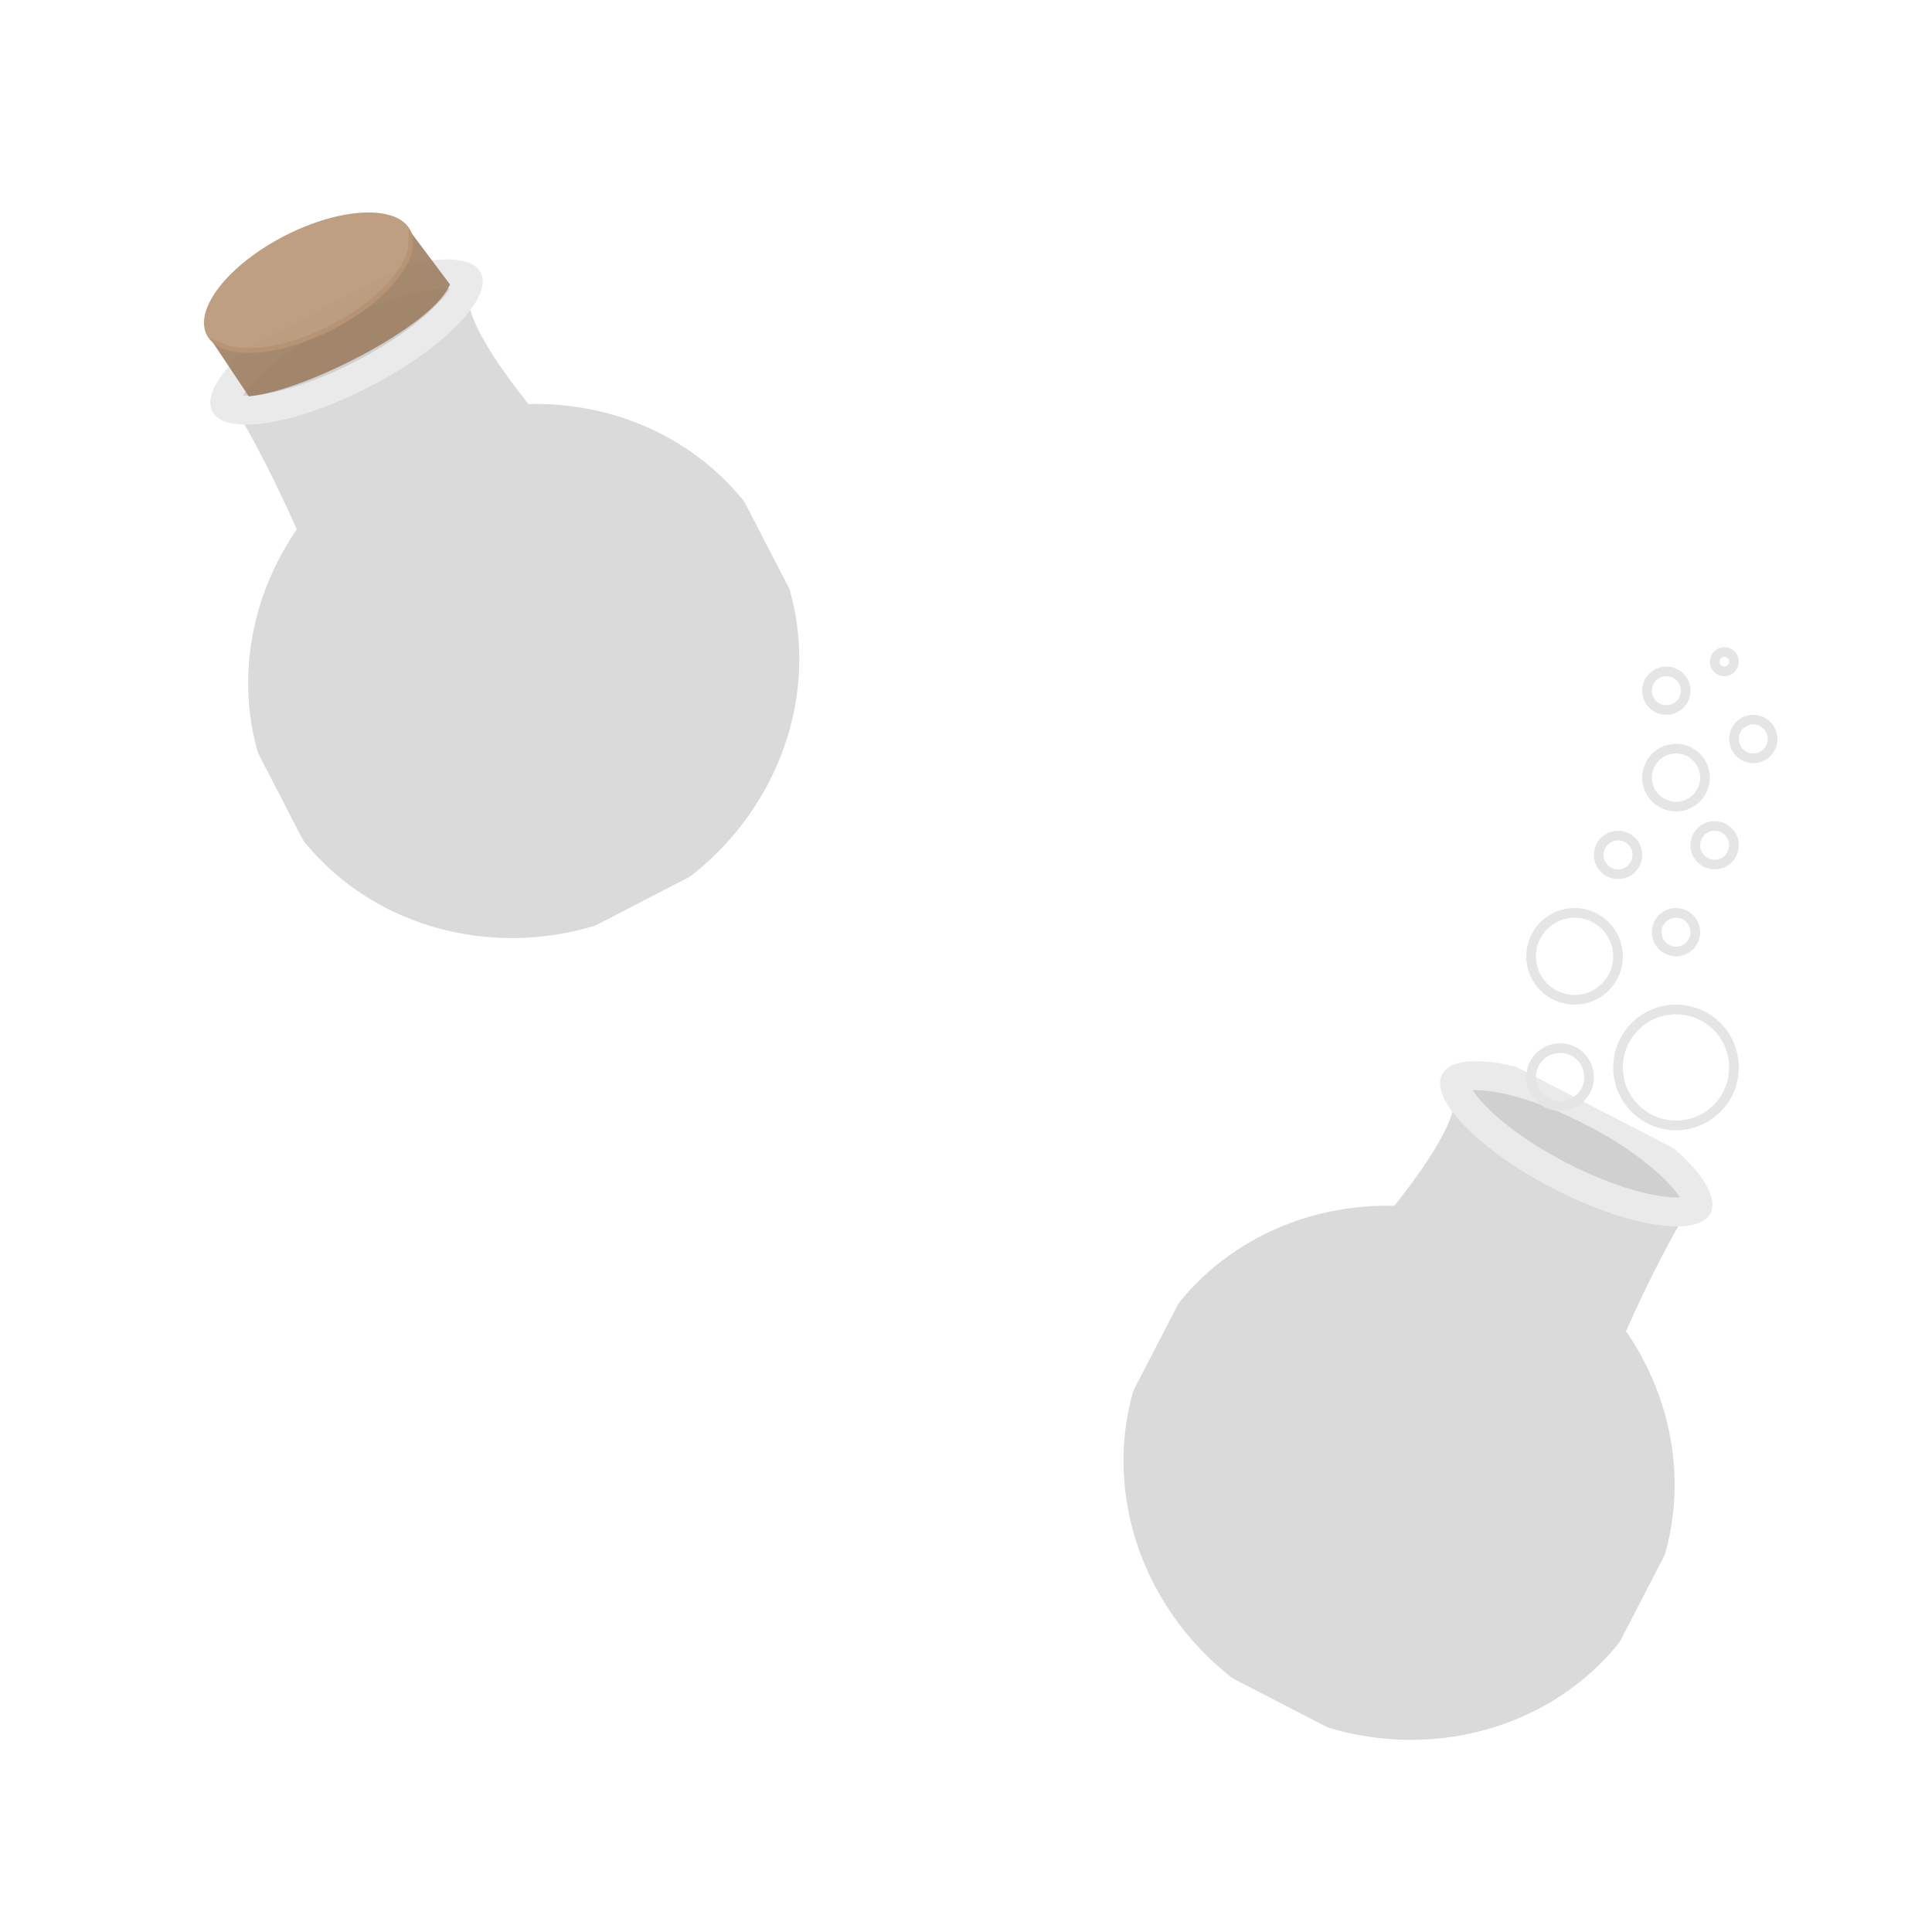 <svg width="200" height="200" viewBox="0 0 200 200" fill="none" xmlns="http://www.w3.org/2000/svg">
<rect width="200" height="200" fill="white"/>
<g opacity="0.8">
<path fill-rule="evenodd" clip-rule="evenodd" d="M144.107 124.32C133.651 124.141 123.698 129.467 118.775 138.988C111.719 152.633 117.666 169.726 132.057 177.167C146.447 184.608 163.833 179.58 170.888 165.935C175.626 156.773 174.5 146.055 168.892 137.749C171.191 132.58 173.543 128.157 175.328 125.178L149.079 111.605C151.753 112.988 149.062 118.056 144.107 124.32Z" fill="#C4C4C4" fill-opacity="0.8"/>
<path d="M144.107 124.32L144.499 124.63L144.346 124.824L144.098 124.82L144.107 124.32ZM168.892 137.749L168.478 138.029L168.323 137.799L168.436 137.546L168.892 137.749ZM175.328 125.178L175.558 124.734L176.031 124.979L175.757 125.436L175.328 125.178ZM144.098 124.82C133.814 124.644 124.047 129.881 119.219 139.218L118.331 138.759C123.349 129.053 133.488 123.638 144.115 123.82L144.098 124.82ZM119.219 139.218C112.302 152.595 118.118 169.397 132.286 176.723L131.827 177.611C117.214 170.055 111.137 152.67 118.331 138.759L119.219 139.218ZM132.286 176.723C146.454 184.049 163.527 179.083 170.444 165.705L171.332 166.165C164.139 180.077 146.44 185.168 131.827 177.611L132.286 176.723ZM170.444 165.705C175.09 156.72 173.993 146.197 168.478 138.029L169.307 137.469C175.008 145.913 176.161 156.825 171.332 166.165L170.444 165.705ZM168.436 137.546C170.742 132.36 173.103 127.918 174.9 124.921L175.757 125.436C173.983 128.395 171.64 132.801 169.349 137.952L168.436 137.546ZM175.099 125.623L148.849 112.049L149.309 111.161L175.558 124.734L175.099 125.623ZM149.309 111.161C150.153 111.598 150.57 112.344 150.626 113.264C150.679 114.147 150.404 115.192 149.913 116.33C148.928 118.616 146.982 121.491 144.499 124.63L143.715 124.01C146.187 120.885 148.064 118.094 148.995 115.934C149.462 114.85 149.667 113.977 149.628 113.325C149.591 112.71 149.342 112.304 148.849 112.049L149.309 111.161Z" fill="white"/>
<path d="M150.611 111.908C150.582 111.965 150.477 112.247 150.804 112.967C151.122 113.667 151.754 114.55 152.73 115.553C154.671 117.548 157.735 119.774 161.469 121.705C165.203 123.636 168.79 124.849 171.54 125.28C172.924 125.497 174.009 125.502 174.764 125.356C175.54 125.207 175.711 124.958 175.74 124.902C175.769 124.846 175.873 124.563 175.547 123.843C175.229 123.143 174.597 122.26 173.621 121.257C171.679 119.262 168.616 117.036 164.882 115.105C161.147 113.174 157.56 111.961 154.81 111.53C153.427 111.314 152.341 111.308 151.586 111.454C150.81 111.603 150.64 111.852 150.611 111.908Z" fill="#C4C4C4" stroke="#E5E5E5" stroke-width="3"/>
<path d="M191.048 126.947L191.507 126.059L192.396 126.518L191.936 127.406L191.048 126.947ZM138.935 100L138.047 99.541L138.506 98.652L139.394 99.112L138.935 100ZM106 163.694L105.541 164.582L104.652 164.123L105.112 163.235L106 163.694ZM158.113 190.641L159.001 191.1L158.542 191.988L157.654 191.529L158.113 190.641ZM190.589 127.835L138.476 100.888L139.394 99.112L191.507 126.059L190.589 127.835ZM139.823 100.459L106.888 164.153L105.112 163.235L138.047 99.541L139.823 100.459ZM106.459 162.806L158.572 189.752L157.654 191.529L105.541 164.582L106.459 162.806ZM157.225 190.181L190.16 126.487L191.936 127.406L159.001 191.1L157.225 190.181Z" fill="white"/>
</g>
<circle cx="173.5" cy="110.5" r="6" stroke="#E5E5E5"/>
<circle cx="163" cy="99" r="4.5" stroke="#E5E5E5"/>
<circle cx="173.5" cy="96.5" r="2" stroke="#E5E5E5"/>
<circle cx="167.5" cy="88.5" r="2" stroke="#E5E5E5"/>
<circle cx="177.5" cy="87.5" r="2" stroke="#E5E5E5"/>
<circle cx="172.5" cy="71.5" r="2" stroke="#E5E5E5"/>
<circle cx="181.5" cy="76.5" r="2" stroke="#E5E5E5"/>
<circle cx="178.5" cy="68.5" r="1" stroke="#E5E5E5"/>
<circle cx="173.5" cy="80.5" r="3" stroke="#E5E5E5"/>
<circle cx="161.5" cy="111.5" r="3" stroke="#E5E5E5"/>
<g opacity="0.8">
<path fill-rule="evenodd" clip-rule="evenodd" d="M54.941 41.32C65.397 41.141 75.35 46.467 80.273 55.988C87.329 69.633 81.382 86.726 66.992 94.167C52.601 101.608 35.215 96.58 28.16 82.935C23.422 73.773 24.548 63.055 30.156 54.749C27.857 49.58 25.505 45.157 23.72 42.178L49.969 28.605C47.295 29.988 49.986 35.056 54.941 41.32Z" fill="#C4C4C4" fill-opacity="0.8"/>
<path d="M54.941 41.32L54.549 41.63L54.703 41.824L54.95 41.82L54.941 41.32ZM30.156 54.749L30.57 55.029L30.725 54.799L30.613 54.546L30.156 54.749ZM23.72 42.178L23.49 41.734L23.017 41.979L23.291 42.436L23.72 42.178ZM54.95 41.82C65.234 41.644 75.001 46.881 79.829 56.218L80.717 55.759C75.699 46.053 65.56 40.639 54.933 40.82L54.95 41.82ZM79.829 56.218C86.746 69.595 80.93 86.397 66.762 93.723L67.221 94.611C81.835 87.055 87.911 69.67 80.717 55.759L79.829 56.218ZM66.762 93.723C52.594 101.049 35.521 96.083 28.604 82.706L27.716 83.165C34.91 97.076 52.608 102.168 67.221 94.611L66.762 93.723ZM28.604 82.706C23.958 73.72 25.055 63.197 30.57 55.029L29.741 54.469C24.04 62.913 22.887 73.825 27.716 83.165L28.604 82.706ZM30.613 54.546C28.306 49.36 25.945 44.918 24.148 41.921L23.291 42.436C25.065 45.395 27.408 49.801 29.699 54.952L30.613 54.546ZM23.949 42.623L50.199 29.049L49.74 28.161L23.49 41.734L23.949 42.623ZM49.74 28.161C48.895 28.598 48.478 29.344 48.422 30.264C48.369 31.147 48.645 32.192 49.135 33.33C50.12 35.616 52.066 38.491 54.549 41.63L55.333 41.01C52.861 37.885 50.984 35.094 50.053 32.934C49.586 31.85 49.381 30.977 49.42 30.325C49.457 29.71 49.706 29.304 50.199 29.049L49.74 28.161Z" fill="white"/>
<path d="M48.437 28.908C48.466 28.965 48.571 29.247 48.244 29.967C47.926 30.667 47.295 31.55 46.318 32.553C44.377 34.548 41.313 36.774 37.579 38.705C33.845 40.636 30.258 41.849 27.508 42.28C26.125 42.497 25.039 42.502 24.284 42.356C23.508 42.207 23.337 41.958 23.308 41.902C23.279 41.846 23.175 41.563 23.502 40.843C23.819 40.143 24.451 39.26 25.427 38.257C27.369 36.262 30.432 34.036 34.166 32.105C37.901 30.174 41.488 28.961 44.238 28.53C45.621 28.314 46.707 28.308 47.462 28.454C48.238 28.603 48.408 28.852 48.437 28.908Z" fill="#C4C4C4" stroke="#E5E5E5" stroke-width="3"/>
<path d="M8 43.947L7.541 43.059L6.652 43.518L7.112 44.406L8 43.947ZM60.113 17L61.001 16.541L60.542 15.652L59.654 16.112L60.113 17ZM93.048 80.694L93.507 81.582L94.396 81.123L93.936 80.234L93.048 80.694ZM40.935 107.641L40.047 108.1L40.506 108.988L41.394 108.529L40.935 107.641ZM8.459 44.835L60.572 17.888L59.654 16.112L7.541 43.059L8.459 44.835ZM59.225 17.459L92.16 81.153L93.936 80.234L61.001 16.541L59.225 17.459ZM92.589 79.806L40.476 106.752L41.394 108.529L93.507 81.582L92.589 79.806ZM41.823 107.181L8.888 43.487L7.112 44.406L40.047 108.1L41.823 107.181Z" fill="white"/>
</g>
<g opacity="0.9">
<path fill-rule="evenodd" clip-rule="evenodd" d="M42.782 25.21C42.701 27.903 39.364 31.58 34.44 34.111C29.986 36.4 25.525 37.088 23.058 36.087L26 40.5C31.667 39.833 44 33.5 46 29.5L42.782 25.21Z" fill="#9C7E62"/>
<path d="M42.782 25.21L43.182 24.91L42.325 23.767L42.282 25.195L42.782 25.21ZM34.44 34.111L34.211 33.666L34.211 33.666L34.44 34.111ZM23.058 36.087L23.246 35.624L21.741 35.013L22.642 36.364L23.058 36.087ZM26 40.5L25.584 40.777L25.754 41.032L26.058 40.997L26 40.5ZM46 29.5L46.447 29.724L46.585 29.447L46.4 29.2L46 29.5ZM42.282 25.195C42.247 26.361 41.49 27.842 40.061 29.381C38.646 30.905 36.63 32.423 34.211 33.666L34.669 34.556C37.174 33.268 39.288 31.683 40.794 30.061C42.284 28.456 43.236 26.751 43.282 25.225L42.282 25.195ZM34.211 33.666C32.025 34.79 29.845 35.516 27.921 35.84C25.986 36.165 24.359 36.075 23.246 35.624L22.87 36.55C24.224 37.1 26.061 37.167 28.087 36.826C30.124 36.483 32.401 35.721 34.669 34.556L34.211 33.666ZM26.416 40.223L23.474 35.81L22.642 36.364L25.584 40.777L26.416 40.223ZM45.553 29.276C45.107 30.169 44.04 31.257 42.524 32.415C41.025 33.561 39.143 34.735 37.139 35.809C33.113 37.967 28.68 39.681 25.942 40.003L26.058 40.997C28.986 40.652 33.553 38.866 37.611 36.691C39.648 35.599 41.579 34.397 43.132 33.21C44.668 32.035 45.893 30.831 46.447 29.724L45.553 29.276ZM42.382 25.51L45.6 29.8L46.4 29.2L43.182 24.91L42.382 25.51Z" fill="#9C7E62"/>
</g>
<ellipse cx="31.949" cy="29.265" rx="11.853" ry="5.449" transform="rotate(-27.203 31.949 29.265)" fill="#B89575" fill-opacity="0.9"/>
</svg>

